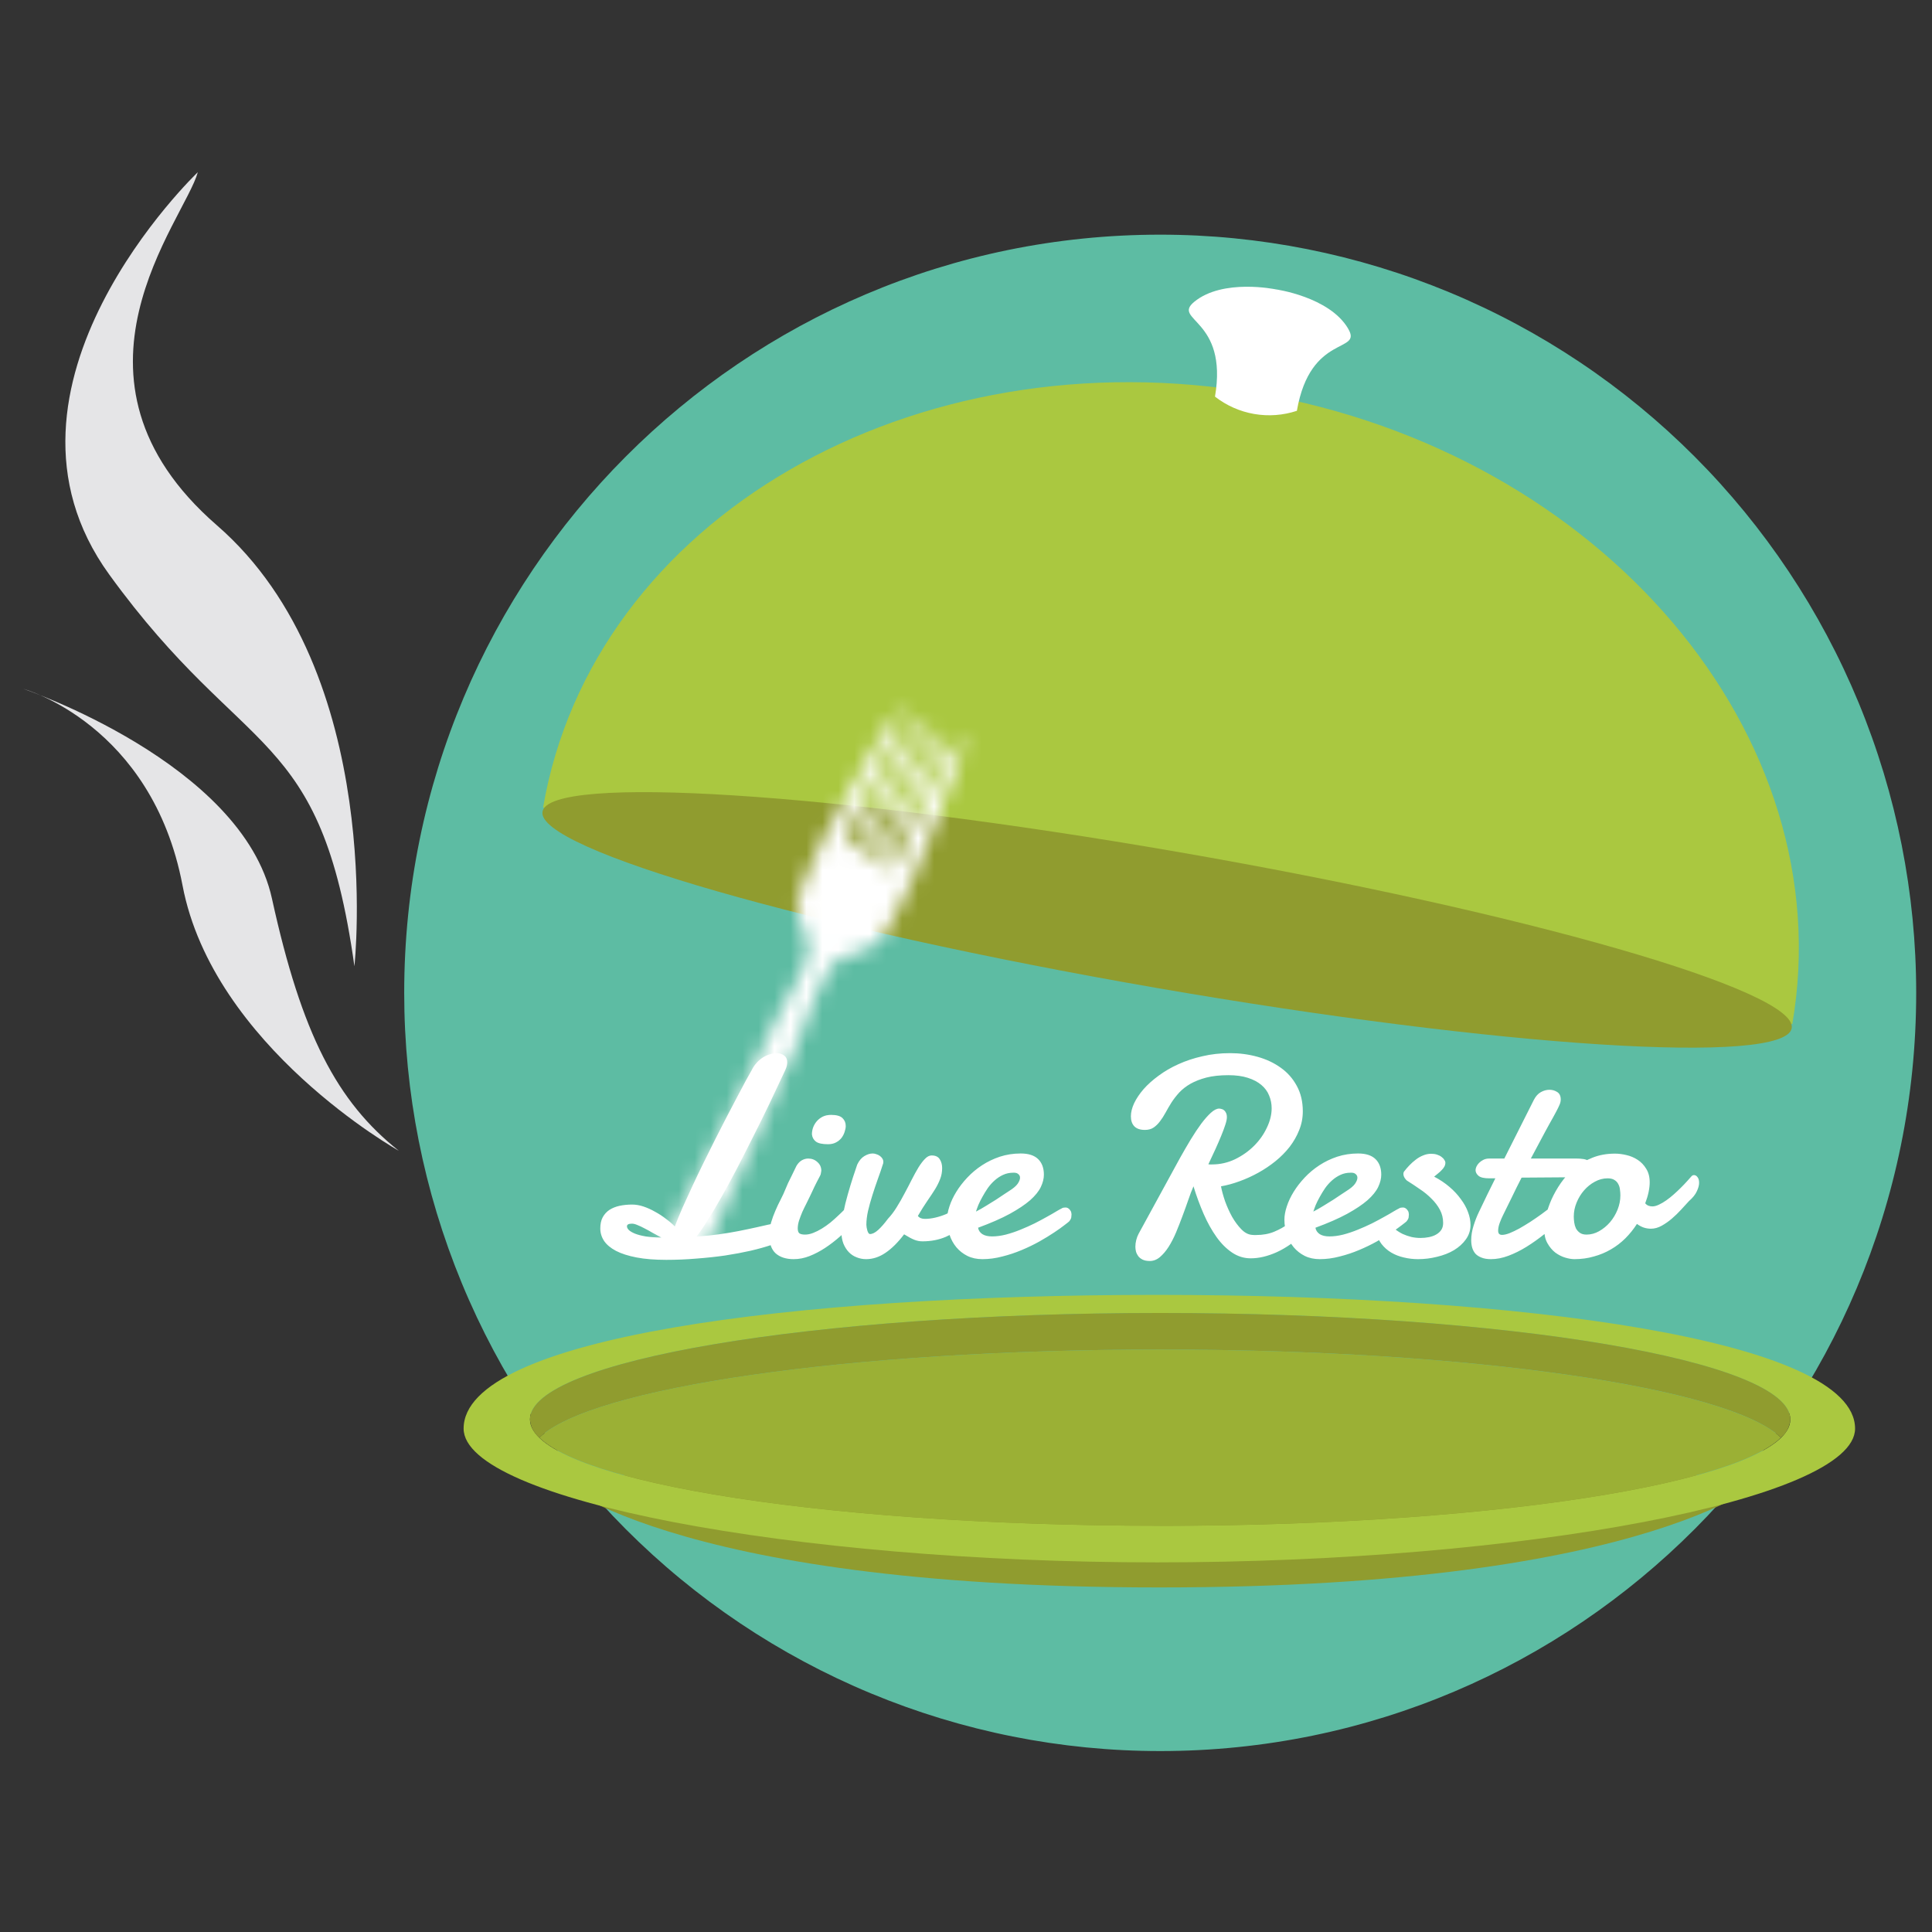 <svg width="121" height="121" viewBox="0 0 121 121" fill="none" xmlns="http://www.w3.org/2000/svg">
<rect x="0" y="0" width="121" height="121" fill="#333333" stroke="none"/>
<g clip-path="url(#clip0_309_192)">
<path d="M120.01 62.184C120.01 88.408 98.813 109.668 72.664 109.668C66.446 109.669 60.289 108.441 54.544 106.055C48.8 103.669 43.58 100.171 39.183 95.762C34.786 91.353 31.299 86.118 28.919 80.356C26.54 74.595 25.315 68.42 25.315 62.184C25.315 35.956 46.511 14.697 72.658 14.697C78.876 14.696 85.034 15.924 90.779 18.31C96.523 20.696 101.744 24.194 106.141 28.603C110.538 33.013 114.026 38.248 116.405 44.01C118.785 49.772 120.01 55.947 120.01 62.184Z" fill="#5DBCA3"/>
<path d="M110.837 92.401C110.837 92.401 103.782 99.42 72.658 99.42H72.609C41.486 99.423 34.431 92.401 34.431 92.401" fill="#909C2F"/>
<path d="M72.658 95.558C50.861 95.558 33.191 92.576 33.191 88.896C33.191 85.216 50.861 82.237 72.658 82.237C94.455 82.237 112.128 85.221 112.128 88.901C112.128 92.581 94.458 95.563 72.658 95.563V95.558ZM72.474 81.098C49.606 81.098 29.036 83.761 29.036 89.472C29.036 93.918 49.604 97.851 72.474 97.851C95.344 97.851 116.182 93.918 116.182 89.472C116.182 83.923 95.347 81.098 72.474 81.098Z" fill="#AAC840"/>
<path d="M111.536 90.04C111.706 89.899 111.847 89.725 111.949 89.529C112.051 89.332 112.112 89.117 112.128 88.896C112.128 85.216 94.458 82.231 72.659 82.231C50.859 82.231 33.191 85.216 33.191 88.896C33.207 89.117 33.268 89.332 33.369 89.528C33.471 89.725 33.611 89.899 33.781 90.04C36.995 86.912 53.172 84.52 72.659 84.52C92.145 84.52 108.316 86.905 111.536 90.04Z" fill="#909C2F"/>
<path d="M111.536 90.04C108.324 86.912 92.145 84.52 72.658 84.52C53.172 84.52 36.995 86.905 33.781 90.04C36.995 93.168 53.172 95.558 72.658 95.558C92.145 95.558 108.316 93.183 111.536 90.04Z" fill="#9BB035"/>
<path d="M112.25 64.141C115.369 46.069 100.375 28.382 78.77 24.637C57.166 20.892 37.115 32.505 34.012 50.578" fill="#AAC840"/>
<path d="M112.214 64.394C112.617 62.048 95.43 57.112 73.828 53.367C52.226 49.621 34.381 48.487 33.976 50.833C33.571 53.179 50.758 58.115 72.362 61.861C93.967 65.606 111.809 66.74 112.214 64.394Z" fill="#909C2F"/>
<path d="M84.425 20.566C83.24 18.58 79.895 18.121 79.893 18.121C79.89 18.121 76.585 17.428 74.794 18.903C73.373 20.079 76.928 19.946 76.094 24.84C76.811 25.399 77.653 25.772 78.548 25.927C79.442 26.082 80.361 26.014 81.223 25.729C82.07 20.824 85.381 22.158 84.425 20.571" fill="white"/>
<path d="M39.266 76.804C39.266 76.88 39.307 76.959 39.389 77.041C39.471 77.117 39.597 77.19 39.767 77.261C39.942 77.331 40.165 77.39 40.435 77.436C40.71 77.478 41.038 77.501 41.419 77.507C41.243 77.413 41.065 77.316 40.883 77.217C40.707 77.111 40.537 77.018 40.373 76.936C40.209 76.848 40.06 76.777 39.925 76.725C39.79 76.666 39.676 76.637 39.582 76.637C39.371 76.637 39.266 76.692 39.266 76.804ZM47.079 67.022C47.167 66.846 47.273 66.69 47.395 66.556C47.519 66.421 47.65 66.31 47.791 66.222C47.932 66.134 48.075 66.069 48.222 66.028C48.368 65.981 48.506 65.958 48.635 65.958C48.822 65.958 48.98 66.008 49.109 66.107C49.238 66.201 49.303 66.342 49.303 66.529C49.303 66.676 49.265 66.834 49.188 67.004C48.86 67.707 48.526 68.416 48.187 69.131C47.847 69.84 47.504 70.534 47.158 71.214C46.818 71.894 46.484 72.55 46.156 73.183C45.828 73.81 45.512 74.393 45.207 74.932C44.902 75.471 44.615 75.954 44.346 76.382C44.082 76.81 43.842 77.164 43.625 77.445C44.135 77.41 44.601 77.363 45.023 77.305C45.444 77.246 45.852 77.179 46.244 77.103C46.637 77.026 47.029 76.944 47.422 76.856C47.82 76.763 48.248 76.669 48.705 76.575C48.734 76.564 48.767 76.555 48.802 76.549C48.837 76.543 48.869 76.54 48.898 76.54C49.08 76.54 49.224 76.613 49.329 76.76C49.435 76.9 49.487 77.061 49.487 77.243C49.487 77.355 49.382 77.475 49.171 77.603C48.96 77.727 48.67 77.85 48.301 77.973C47.938 78.096 47.507 78.216 47.009 78.333C46.517 78.444 45.983 78.544 45.409 78.632C44.835 78.714 44.234 78.778 43.607 78.825C42.98 78.878 42.356 78.904 41.735 78.904C41.015 78.904 40.394 78.855 39.872 78.755C39.351 78.655 38.92 78.518 38.58 78.342C38.246 78.166 37.997 77.958 37.833 77.718C37.675 77.478 37.596 77.217 37.596 76.936C37.596 76.66 37.645 76.429 37.745 76.241C37.851 76.048 37.991 75.893 38.167 75.775C38.349 75.658 38.56 75.573 38.8 75.52C39.046 75.468 39.31 75.441 39.591 75.441C39.819 75.441 40.057 75.482 40.303 75.564C40.549 75.647 40.789 75.755 41.023 75.89C41.264 76.019 41.489 76.165 41.7 76.329C41.917 76.487 42.105 76.648 42.263 76.812C42.398 76.461 42.559 76.068 42.746 75.635C42.94 75.201 43.148 74.747 43.37 74.272C43.593 73.792 43.827 73.303 44.073 72.805C44.319 72.301 44.565 71.806 44.812 71.319C45.058 70.833 45.298 70.364 45.532 69.913C45.767 69.462 45.983 69.049 46.183 68.674C46.382 68.299 46.558 67.968 46.71 67.681C46.868 67.394 46.991 67.174 47.079 67.022ZM50.85 71.038C50.85 70.903 50.873 70.766 50.92 70.625C50.973 70.478 51.049 70.347 51.148 70.23C51.248 70.112 51.371 70.016 51.518 69.939C51.67 69.863 51.849 69.825 52.054 69.825C52.394 69.825 52.631 69.893 52.766 70.027C52.9 70.156 52.968 70.32 52.968 70.519C52.968 70.631 52.944 70.754 52.898 70.889C52.856 71.023 52.792 71.149 52.704 71.267C52.616 71.378 52.502 71.472 52.361 71.548C52.221 71.624 52.054 71.662 51.86 71.662C51.497 71.662 51.242 71.606 51.096 71.495C50.949 71.378 50.867 71.226 50.85 71.038ZM49.883 73.016C49.982 72.852 50.097 72.734 50.226 72.664C50.355 72.594 50.486 72.559 50.621 72.559C50.844 72.559 51.034 72.632 51.192 72.778C51.356 72.919 51.438 73.101 51.438 73.323C51.433 73.376 51.424 73.429 51.412 73.481C51.406 73.534 51.389 73.587 51.359 73.64C51.277 73.792 51.21 73.921 51.157 74.026C51.105 74.132 51.055 74.231 51.008 74.325C50.967 74.413 50.926 74.501 50.885 74.589C50.844 74.677 50.794 74.782 50.735 74.905C50.665 75.052 50.586 75.213 50.498 75.389C50.41 75.559 50.325 75.734 50.243 75.916C50.167 76.098 50.1 76.276 50.041 76.452C49.988 76.628 49.962 76.789 49.962 76.936C49.962 77.094 50 77.199 50.076 77.252C50.158 77.299 50.273 77.322 50.419 77.322C50.583 77.322 50.753 77.287 50.929 77.217C51.11 77.147 51.292 77.056 51.474 76.944C51.655 76.833 51.834 76.707 52.01 76.566C52.185 76.42 52.35 76.273 52.502 76.127C52.66 75.981 52.804 75.84 52.933 75.705C53.067 75.57 53.179 75.45 53.267 75.345C53.384 75.233 53.501 75.178 53.618 75.178C53.724 75.178 53.809 75.225 53.873 75.318C53.943 75.412 53.978 75.532 53.978 75.679C53.978 75.814 53.943 75.957 53.873 76.109C53.809 76.262 53.7 76.405 53.548 76.54C53.249 76.845 52.944 77.138 52.634 77.419C52.323 77.694 52.004 77.94 51.676 78.157C51.353 78.368 51.028 78.538 50.7 78.667C50.372 78.796 50.041 78.86 49.707 78.86C49.232 78.86 48.857 78.74 48.582 78.5C48.312 78.254 48.178 77.873 48.178 77.357C48.178 77.088 48.216 76.824 48.292 76.566C48.368 76.309 48.459 76.06 48.565 75.819C48.67 75.573 48.781 75.339 48.898 75.116C49.016 74.888 49.115 74.671 49.197 74.466C49.227 74.39 49.276 74.272 49.347 74.114C49.423 73.956 49.502 73.795 49.584 73.631C49.678 73.438 49.777 73.232 49.883 73.016ZM60.553 76.672C60.113 77.006 59.674 77.269 59.234 77.463C58.795 77.65 58.309 77.744 57.775 77.744C57.6 77.744 57.43 77.712 57.266 77.647C57.102 77.583 56.888 77.469 56.624 77.305C56.237 77.814 55.848 78.201 55.455 78.465C55.068 78.728 54.664 78.86 54.242 78.86C54.037 78.86 53.841 78.822 53.653 78.746C53.466 78.676 53.302 78.567 53.161 78.421C53.02 78.274 52.906 78.093 52.818 77.876C52.736 77.659 52.695 77.407 52.695 77.12C52.695 76.769 52.733 76.391 52.81 75.986C52.892 75.576 52.988 75.178 53.1 74.791C53.211 74.404 53.319 74.047 53.425 73.719C53.536 73.391 53.624 73.13 53.688 72.936C53.806 72.69 53.952 72.515 54.128 72.409C54.31 72.298 54.485 72.242 54.655 72.242C54.731 72.242 54.808 72.257 54.884 72.286C54.966 72.31 55.039 72.345 55.103 72.392C55.168 72.439 55.221 72.494 55.262 72.559C55.303 72.623 55.323 72.693 55.323 72.769C55.323 72.834 55.312 72.89 55.288 72.936C55.2 73.218 55.095 73.525 54.972 73.859C54.855 74.188 54.743 74.519 54.638 74.853C54.532 75.186 54.441 75.515 54.365 75.837C54.295 76.153 54.26 76.443 54.26 76.707C54.26 76.748 54.266 76.804 54.277 76.874C54.289 76.939 54.304 77.003 54.321 77.067C54.339 77.126 54.362 77.179 54.392 77.226C54.421 77.267 54.453 77.287 54.488 77.287C54.641 77.287 54.81 77.202 54.998 77.032C55.185 76.862 55.391 76.628 55.613 76.329C55.807 76.124 55.988 75.884 56.158 75.608C56.334 75.327 56.498 75.04 56.65 74.747C56.809 74.454 56.958 74.167 57.099 73.886C57.245 73.599 57.386 73.344 57.52 73.121C57.661 72.893 57.799 72.711 57.934 72.576C58.068 72.436 58.206 72.365 58.347 72.365C58.587 72.365 58.757 72.444 58.856 72.603C58.956 72.755 59.006 72.939 59.006 73.156C59.006 73.402 58.965 73.628 58.883 73.833C58.807 74.038 58.701 74.252 58.566 74.475C58.432 74.691 58.27 74.935 58.083 75.204C57.901 75.468 57.702 75.784 57.485 76.153C57.579 76.276 57.726 76.338 57.925 76.338C58.136 76.338 58.352 76.311 58.575 76.259C58.804 76.206 59.029 76.133 59.252 76.039C59.475 75.939 59.694 75.822 59.911 75.688C60.134 75.547 60.348 75.394 60.553 75.231C60.641 75.178 60.723 75.151 60.799 75.151C60.904 75.151 60.989 75.198 61.054 75.292C61.124 75.386 61.159 75.506 61.159 75.652C61.159 75.811 61.112 75.983 61.019 76.171C60.925 76.353 60.77 76.519 60.553 76.672ZM63.611 73.455C63.582 73.449 63.556 73.446 63.532 73.446C63.509 73.446 63.482 73.446 63.453 73.446C63.23 73.446 63.023 73.49 62.829 73.578C62.636 73.666 62.457 73.783 62.293 73.93C62.135 74.07 61.991 74.231 61.862 74.413C61.739 74.595 61.628 74.776 61.528 74.958C61.429 75.134 61.344 75.304 61.273 75.468C61.209 75.632 61.159 75.769 61.124 75.881C61.329 75.775 61.54 75.655 61.757 75.52C61.98 75.386 62.188 75.257 62.381 75.134C62.574 75.011 62.741 74.899 62.882 74.8C63.028 74.7 63.131 74.633 63.19 74.598C63.453 74.434 63.635 74.281 63.734 74.141C63.834 73.994 63.884 73.868 63.884 73.763C63.884 73.675 63.855 73.605 63.796 73.552C63.743 73.499 63.682 73.467 63.611 73.455ZM63.928 72.242C64.414 72.242 64.777 72.359 65.018 72.594C65.258 72.828 65.378 73.153 65.378 73.569C65.378 73.815 65.314 74.073 65.185 74.343C65.056 74.612 64.833 74.888 64.517 75.169C64.2 75.444 63.775 75.728 63.242 76.022C62.715 76.309 62.053 76.599 61.256 76.892C61.285 77.061 61.376 77.196 61.528 77.296C61.681 77.39 61.883 77.436 62.135 77.436C62.404 77.436 62.691 77.398 62.996 77.322C63.307 77.24 63.611 77.138 63.91 77.015C64.215 76.892 64.511 76.76 64.798 76.619C65.085 76.473 65.343 76.335 65.571 76.206C65.806 76.077 65.999 75.966 66.151 75.872C66.31 75.778 66.415 75.72 66.468 75.696C66.52 75.661 66.567 75.641 66.608 75.635C66.655 75.629 66.696 75.626 66.731 75.626C66.802 75.626 66.86 75.644 66.907 75.679C66.954 75.708 66.992 75.746 67.022 75.793C67.057 75.834 67.08 75.881 67.092 75.934C67.103 75.981 67.109 76.022 67.109 76.057C67.109 76.109 67.103 76.174 67.092 76.25C67.08 76.32 67.036 76.402 66.96 76.496C66.931 76.525 66.831 76.605 66.661 76.733C66.497 76.862 66.283 77.015 66.019 77.19C65.756 77.366 65.448 77.554 65.097 77.753C64.751 77.946 64.382 78.125 63.989 78.289C63.602 78.453 63.198 78.588 62.776 78.693C62.355 78.805 61.938 78.86 61.528 78.86C61.177 78.86 60.863 78.793 60.588 78.658C60.318 78.523 60.087 78.342 59.894 78.113C59.706 77.885 59.562 77.621 59.463 77.322C59.363 77.023 59.313 76.71 59.313 76.382C59.313 76.13 59.363 75.855 59.463 75.556C59.562 75.251 59.706 74.946 59.894 74.642C60.081 74.337 60.31 74.041 60.579 73.754C60.855 73.461 61.162 73.203 61.502 72.981C61.842 72.758 62.214 72.579 62.618 72.444C63.028 72.31 63.465 72.242 63.928 72.242ZM75.679 72.919C75.714 72.925 75.749 72.928 75.784 72.928C75.825 72.928 75.866 72.928 75.907 72.928C76.417 72.928 76.897 72.819 77.349 72.603C77.806 72.38 78.204 72.099 78.544 71.759C78.884 71.419 79.15 71.041 79.344 70.625C79.543 70.209 79.643 69.805 79.643 69.412C79.643 69.131 79.59 68.864 79.484 68.612C79.385 68.36 79.224 68.141 79.001 67.953C78.784 67.766 78.503 67.616 78.157 67.505C77.817 67.394 77.41 67.338 76.936 67.338C76.402 67.338 75.942 67.388 75.556 67.487C75.175 67.587 74.844 67.716 74.562 67.874C74.287 68.032 74.053 68.214 73.859 68.419C73.672 68.624 73.508 68.835 73.367 69.052C73.232 69.269 73.109 69.48 72.998 69.685C72.887 69.89 72.769 70.071 72.647 70.23C72.529 70.388 72.397 70.517 72.251 70.616C72.105 70.716 71.923 70.766 71.706 70.766C71.413 70.766 71.193 70.692 71.047 70.546C70.9 70.394 70.827 70.183 70.827 69.913C70.827 69.661 70.894 69.389 71.029 69.096C71.17 68.803 71.366 68.51 71.618 68.217C71.876 67.924 72.189 67.643 72.559 67.373C72.928 67.098 73.341 66.857 73.798 66.652C74.261 66.441 74.765 66.274 75.31 66.151C75.855 66.022 76.432 65.958 77.041 65.958C77.639 65.958 78.21 66.034 78.755 66.186C79.306 66.339 79.792 66.567 80.214 66.872C80.636 67.171 80.97 67.549 81.216 68.006C81.468 68.463 81.594 68.996 81.594 69.606C81.594 70.016 81.518 70.408 81.365 70.783C81.219 71.152 81.019 71.501 80.768 71.829C80.516 72.151 80.22 72.45 79.88 72.726C79.546 72.995 79.189 73.235 78.808 73.446C78.427 73.657 78.034 73.836 77.63 73.982C77.231 74.129 76.845 74.234 76.47 74.299C76.522 74.574 76.607 74.885 76.725 75.231C76.848 75.57 76.994 75.895 77.164 76.206C77.34 76.511 77.533 76.772 77.744 76.988C77.955 77.205 78.178 77.322 78.412 77.34C78.459 77.346 78.503 77.349 78.544 77.349C78.585 77.349 78.626 77.349 78.667 77.349C79.095 77.349 79.476 77.278 79.81 77.138C80.144 76.997 80.422 76.842 80.644 76.672C80.908 76.478 81.137 76.253 81.33 75.995C81.512 75.79 81.696 75.688 81.884 75.688C82.001 75.688 82.101 75.728 82.183 75.811C82.265 75.893 82.306 76.004 82.306 76.144C82.306 76.279 82.262 76.438 82.174 76.619C82.092 76.795 81.948 76.98 81.743 77.173C81.14 77.741 80.548 78.157 79.968 78.421C79.394 78.679 78.849 78.808 78.333 78.808C77.911 78.808 77.522 78.688 77.164 78.447C76.807 78.207 76.481 77.882 76.189 77.472C75.895 77.061 75.629 76.584 75.389 76.039C75.148 75.488 74.935 74.908 74.747 74.299C74.642 74.539 74.533 74.823 74.422 75.151C74.311 75.474 74.19 75.808 74.061 76.153C73.933 76.499 73.798 76.842 73.657 77.182C73.517 77.516 73.361 77.817 73.191 78.087C73.022 78.351 72.84 78.564 72.647 78.728C72.453 78.893 72.242 78.975 72.014 78.975C71.826 78.975 71.674 78.945 71.557 78.887C71.439 78.828 71.349 78.755 71.284 78.667C71.22 78.579 71.173 78.482 71.144 78.377C71.12 78.272 71.108 78.172 71.108 78.078C71.108 77.943 71.126 77.806 71.161 77.665C71.196 77.524 71.246 77.393 71.311 77.269L73.903 72.523C74.126 72.125 74.349 71.741 74.571 71.372C74.8 70.997 75.019 70.666 75.231 70.379C75.447 70.092 75.649 69.863 75.837 69.693C76.03 69.518 76.203 69.43 76.356 69.43C76.397 69.43 76.446 69.439 76.505 69.456C76.564 69.468 76.616 69.494 76.663 69.535C76.71 69.57 76.751 69.626 76.786 69.702C76.821 69.772 76.839 69.863 76.839 69.975C76.839 70.086 76.807 70.241 76.742 70.44C76.678 70.64 76.593 70.868 76.487 71.126C76.382 71.384 76.259 71.668 76.118 71.978C75.978 72.283 75.831 72.597 75.679 72.919ZM84.74 73.455C84.711 73.449 84.685 73.446 84.661 73.446C84.638 73.446 84.611 73.446 84.582 73.446C84.359 73.446 84.151 73.49 83.958 73.578C83.765 73.666 83.586 73.783 83.422 73.93C83.264 74.07 83.12 74.231 82.991 74.413C82.868 74.595 82.757 74.776 82.657 74.958C82.558 75.134 82.473 75.304 82.402 75.468C82.338 75.632 82.288 75.769 82.253 75.881C82.458 75.775 82.669 75.655 82.886 75.52C83.108 75.386 83.316 75.257 83.51 75.134C83.703 75.011 83.87 74.899 84.011 74.8C84.157 74.7 84.26 74.633 84.318 74.598C84.582 74.434 84.764 74.281 84.863 74.141C84.963 73.994 85.013 73.868 85.013 73.763C85.013 73.675 84.983 73.605 84.925 73.552C84.872 73.499 84.811 73.467 84.74 73.455ZM85.057 72.242C85.543 72.242 85.906 72.359 86.147 72.594C86.387 72.828 86.507 73.153 86.507 73.569C86.507 73.815 86.442 74.073 86.314 74.343C86.185 74.612 85.962 74.888 85.645 75.169C85.329 75.444 84.904 75.728 84.371 76.022C83.844 76.309 83.182 76.599 82.385 76.892C82.414 77.061 82.505 77.196 82.657 77.296C82.81 77.39 83.012 77.436 83.264 77.436C83.533 77.436 83.82 77.398 84.125 77.322C84.436 77.24 84.74 77.138 85.039 77.015C85.344 76.892 85.64 76.76 85.927 76.619C86.214 76.473 86.472 76.335 86.7 76.206C86.935 76.077 87.128 75.966 87.28 75.872C87.439 75.778 87.544 75.72 87.597 75.696C87.649 75.661 87.696 75.641 87.737 75.635C87.784 75.629 87.825 75.626 87.86 75.626C87.931 75.626 87.989 75.644 88.036 75.679C88.083 75.708 88.121 75.746 88.15 75.793C88.186 75.834 88.209 75.881 88.221 75.934C88.232 75.981 88.238 76.022 88.238 76.057C88.238 76.109 88.232 76.174 88.221 76.25C88.209 76.32 88.165 76.402 88.089 76.496C88.06 76.525 87.96 76.605 87.79 76.733C87.626 76.862 87.412 77.015 87.148 77.19C86.885 77.366 86.577 77.554 86.226 77.753C85.88 77.946 85.511 78.125 85.118 78.289C84.731 78.453 84.327 78.588 83.905 78.693C83.483 78.805 83.067 78.86 82.657 78.86C82.306 78.86 81.992 78.793 81.717 78.658C81.447 78.523 81.216 78.342 81.022 78.113C80.835 77.885 80.691 77.621 80.592 77.322C80.492 77.023 80.442 76.71 80.442 76.382C80.442 76.13 80.492 75.855 80.592 75.556C80.691 75.251 80.835 74.946 81.022 74.642C81.21 74.337 81.439 74.041 81.708 73.754C81.983 73.461 82.291 73.203 82.631 72.981C82.971 72.758 83.343 72.579 83.747 72.444C84.157 72.31 84.594 72.242 85.057 72.242ZM89.82 73.692C90.178 73.88 90.497 74.094 90.778 74.334C91.06 74.574 91.297 74.829 91.49 75.099C91.689 75.362 91.839 75.632 91.939 75.907C92.044 76.183 92.097 76.452 92.097 76.716C92.097 77.05 92 77.352 91.807 77.621C91.619 77.885 91.37 78.11 91.06 78.298C90.755 78.48 90.403 78.617 90.005 78.711C89.612 78.811 89.214 78.86 88.81 78.86C88.505 78.86 88.209 78.825 87.922 78.755C87.635 78.69 87.371 78.588 87.131 78.447C86.897 78.307 86.694 78.128 86.524 77.911C86.355 77.689 86.234 77.425 86.164 77.12C86.152 77.073 86.147 77.035 86.147 77.006C86.147 76.848 86.202 76.713 86.314 76.602C86.425 76.484 86.548 76.426 86.683 76.426C86.747 76.426 86.817 76.438 86.894 76.461C86.976 76.484 87.037 76.537 87.078 76.619C87.154 76.76 87.26 76.886 87.394 76.997C87.535 77.108 87.69 77.205 87.86 77.287C88.03 77.363 88.209 77.425 88.397 77.472C88.59 77.513 88.777 77.533 88.959 77.533C89.147 77.533 89.325 77.516 89.495 77.481C89.671 77.445 89.823 77.39 89.952 77.314C90.087 77.237 90.192 77.141 90.269 77.023C90.345 76.906 90.383 76.763 90.383 76.593C90.383 76.294 90.315 76.019 90.181 75.767C90.046 75.515 89.87 75.283 89.653 75.072C89.442 74.856 89.199 74.656 88.924 74.475C88.654 74.287 88.385 74.108 88.115 73.939C88.086 73.921 88.042 73.871 87.983 73.789C87.925 73.701 87.895 73.613 87.895 73.525C87.895 73.455 87.913 73.399 87.948 73.358C88.042 73.235 88.15 73.109 88.273 72.981C88.397 72.852 88.528 72.734 88.669 72.629C88.81 72.518 88.962 72.43 89.126 72.365C89.29 72.295 89.46 72.26 89.636 72.26C89.765 72.26 89.885 72.277 89.996 72.312C90.107 72.348 90.201 72.394 90.277 72.453C90.353 72.506 90.412 72.567 90.453 72.638C90.5 72.702 90.523 72.764 90.523 72.822C90.523 72.904 90.503 72.983 90.462 73.06C90.421 73.136 90.365 73.209 90.295 73.279C90.231 73.35 90.154 73.42 90.066 73.49C89.984 73.561 89.902 73.628 89.82 73.692ZM95.296 73.754C95.079 74.176 94.874 74.589 94.681 74.993C94.487 75.392 94.306 75.761 94.136 76.101C94.065 76.241 93.995 76.405 93.925 76.593C93.86 76.774 93.828 76.936 93.828 77.076C93.828 77.158 93.846 77.223 93.881 77.269C93.922 77.316 93.986 77.34 94.074 77.34C94.197 77.34 94.353 77.305 94.54 77.234C94.728 77.158 94.93 77.061 95.147 76.944C95.363 76.821 95.592 76.684 95.832 76.531C96.072 76.373 96.307 76.212 96.535 76.048C96.769 75.878 96.992 75.711 97.203 75.547C97.414 75.377 97.602 75.222 97.766 75.081C97.859 75.017 97.947 74.984 98.029 74.984C98.129 74.984 98.211 75.028 98.275 75.116C98.34 75.204 98.372 75.315 98.372 75.45C98.372 75.585 98.34 75.723 98.275 75.863C98.211 76.004 98.094 76.142 97.924 76.276C97.543 76.622 97.156 76.95 96.764 77.261C96.377 77.571 95.99 77.847 95.603 78.087C95.223 78.321 94.845 78.509 94.47 78.649C94.095 78.79 93.731 78.86 93.38 78.86C93.145 78.86 92.949 78.828 92.791 78.764C92.633 78.705 92.504 78.623 92.404 78.518C92.311 78.406 92.243 78.28 92.202 78.14C92.161 77.993 92.141 77.838 92.141 77.674C92.141 77.381 92.19 77.076 92.29 76.76C92.39 76.443 92.501 76.159 92.624 75.907C92.8 75.544 92.973 75.184 93.143 74.826C93.318 74.469 93.488 74.126 93.652 73.798H93.274C92.946 73.798 92.721 73.745 92.598 73.64C92.475 73.534 92.413 73.414 92.413 73.279C92.413 73.221 92.431 73.15 92.466 73.068C92.507 72.981 92.562 72.901 92.633 72.831C92.709 72.755 92.8 72.69 92.905 72.638C93.011 72.585 93.131 72.559 93.266 72.559H94.215L96.069 68.876C96.186 68.653 96.33 68.495 96.5 68.401C96.676 68.302 96.857 68.252 97.045 68.252C97.221 68.252 97.382 68.299 97.528 68.393C97.675 68.486 97.748 68.642 97.748 68.858C97.748 68.97 97.722 69.084 97.669 69.201C97.622 69.312 97.558 69.444 97.476 69.597C97.423 69.696 97.358 69.816 97.282 69.957C97.206 70.092 97.124 70.238 97.036 70.397C96.954 70.549 96.866 70.71 96.772 70.88C96.685 71.05 96.597 71.214 96.509 71.372C96.31 71.747 96.099 72.143 95.876 72.559H98.741C98.882 72.559 99.011 72.567 99.128 72.585C99.245 72.597 99.345 72.626 99.427 72.673C99.515 72.714 99.582 72.772 99.629 72.849C99.676 72.925 99.699 73.027 99.699 73.156C99.699 73.221 99.688 73.285 99.664 73.35C99.647 73.414 99.608 73.473 99.55 73.525C99.497 73.578 99.421 73.622 99.321 73.657C99.228 73.692 99.105 73.716 98.952 73.728L95.296 73.754ZM100.684 73.798C100.408 73.798 100.142 73.868 99.884 74.009C99.632 74.144 99.406 74.325 99.207 74.554C99.014 74.776 98.858 75.031 98.741 75.318C98.624 75.6 98.565 75.89 98.565 76.189C98.565 76.3 98.574 76.423 98.592 76.558C98.609 76.686 98.644 76.81 98.697 76.927C98.756 77.038 98.838 77.132 98.943 77.208C99.049 77.284 99.189 77.322 99.365 77.322C99.635 77.322 99.895 77.252 100.147 77.111C100.405 76.965 100.634 76.777 100.833 76.549C101.032 76.314 101.19 76.051 101.308 75.758C101.425 75.465 101.483 75.169 101.483 74.87C101.483 74.753 101.475 74.633 101.457 74.51C101.445 74.381 101.41 74.264 101.352 74.158C101.299 74.053 101.22 73.968 101.114 73.903C101.009 73.833 100.865 73.798 100.684 73.798ZM101.141 72.251C101.363 72.251 101.601 72.28 101.853 72.339C102.11 72.397 102.348 72.497 102.564 72.638C102.781 72.778 102.96 72.966 103.101 73.2C103.247 73.429 103.32 73.713 103.32 74.053C103.32 74.228 103.297 74.431 103.25 74.659C103.203 74.882 103.133 75.116 103.039 75.362C103.098 75.433 103.165 75.482 103.241 75.512C103.317 75.541 103.399 75.556 103.487 75.556C103.61 75.556 103.745 75.52 103.892 75.45C104.044 75.38 104.199 75.289 104.357 75.178C104.516 75.066 104.674 74.94 104.832 74.8C104.99 74.659 105.14 74.519 105.28 74.378C105.421 74.237 105.547 74.106 105.658 73.982C105.775 73.853 105.872 73.745 105.948 73.657C105.989 73.616 106.039 73.596 106.098 73.596C106.18 73.596 106.253 73.64 106.317 73.728C106.382 73.81 106.414 73.927 106.414 74.079C106.414 74.231 106.367 74.407 106.273 74.606C106.186 74.806 106.019 75.014 105.772 75.231C105.632 75.383 105.471 75.559 105.289 75.758C105.107 75.957 104.914 76.144 104.709 76.32C104.504 76.496 104.29 76.645 104.067 76.769C103.845 76.892 103.622 76.953 103.399 76.953C103.247 76.953 103.098 76.93 102.951 76.883C102.811 76.836 102.667 76.76 102.521 76.654C102.31 76.982 102.069 77.281 101.8 77.551C101.53 77.82 101.229 78.052 100.895 78.245C100.566 78.439 100.209 78.588 99.822 78.693C99.441 78.805 99.034 78.86 98.601 78.86C98.436 78.86 98.246 78.828 98.029 78.764C97.812 78.699 97.605 78.594 97.405 78.447C97.212 78.295 97.048 78.099 96.913 77.858C96.778 77.618 96.711 77.325 96.711 76.98C96.711 76.745 96.749 76.464 96.825 76.136C96.901 75.808 97.016 75.471 97.168 75.125C97.326 74.773 97.522 74.428 97.757 74.088C97.997 73.742 98.281 73.435 98.609 73.165C98.938 72.89 99.312 72.67 99.734 72.506C100.156 72.336 100.625 72.251 101.141 72.251Z" fill="white"/>
<mask id="mask0_309_192" style="mask-type:alpha" maskUnits="userSpaceOnUse" x="37" y="44" width="24" height="43">
<path d="M56.42 44.25C56.532 44.273 56.511 44.349 56.482 44.422C56.36 45.636 55.269 47.609 54.429 49.387C53.808 50.705 52.992 51.993 52.938 53.166C53.769 53.288 53.977 52.16 54.302 51.498C55.316 49.431 56.459 46.457 57.717 44.865C57.87 45.547 57.444 46.306 57.124 47.044C56.474 48.54 55.692 50.056 54.949 51.659C54.609 52.389 54.086 53.085 54.234 53.783C55.066 53.909 55.274 52.791 55.601 52.113C56.61 50.054 57.756 47.049 59.016 45.48C58.992 47.218 57.023 50.346 56.022 52.746C55.783 53.317 55.204 53.945 55.651 54.453C56.235 54.284 56.363 53.523 56.612 53.028C57.691 50.888 58.818 47.969 60.139 46.157C60.468 46.335 60.201 47.083 60.053 47.565C59.905 48.047 59.673 48.555 59.502 49.04C59.169 49.983 58.792 51.01 58.397 51.993C57.558 54.096 56.695 56.424 55.672 58.084C55.461 58.427 55.213 58.746 54.934 59.035C54.624 59.325 54.053 59.507 53.606 59.71C53.109 59.934 52.436 59.971 52.047 60.562C51.119 61.967 50.628 63.711 49.988 65.233C49.373 66.703 48.642 68.165 48.099 69.549C47.099 72.093 45.558 74.879 44.591 77.298C43.767 79.357 42.341 82.834 41.2 85.101C40.878 85.742 40.68 86.404 40.303 86.699C39.963 86.959 39.303 86.923 38.963 86.787C38.409 86.571 37.882 85.703 37.879 85.409C37.879 84.83 38.575 83.879 38.939 83.159C40.893 79.297 42.777 75.215 45.041 71.139C46.382 68.723 47.379 66.163 48.783 63.502C49.63 61.886 50.5 60.523 50.625 59.593C50.75 58.663 49.89 57.769 49.921 56.799C49.957 56.44 50.028 56.086 50.131 55.741C50.651 54.112 51.88 51.938 53.039 49.879C54.219 47.781 55.347 45.654 56.417 44.244" fill="white"/>
</mask>
<g mask="url(#mask0_309_192)">
<path d="M42.607 53.167L51.152 43.312C53.834 42.788 59.369 42.054 60.053 43.312C60.907 44.883 64.61 46.525 64.61 46.954C64.61 47.297 62.664 53.477 61.691 56.524C59.982 59.166 56.464 64.609 56.065 65.237C55.667 65.866 52.624 72.689 51.152 76.021L45.812 78.664H40.186L36.412 77.95L32.709 68.165L42.607 53.167Z" fill="white"/>
</g>
<path d="M22.197 60.516C22.197 60.516 24.208 42.125 13.587 32.902C2.967 23.678 11.566 13.803 12.389 10.784C12.389 10.784 -1.697 24.202 6.841 35.982C15.38 47.763 20.079 45.378 22.197 60.516Z" fill="#E5E5E7"/>
<path d="M24.977 72.072C24.977 72.072 13.351 65.556 11.431 55.449C9.51 45.342 1.465 43.142 1.465 43.142C1.465 43.142 15.173 47.789 17.033 56.28C18.894 64.772 21.105 68.999 24.977 72.072Z" fill="#E5E5E7"/>
</g>
<defs>
<clipPath id="clip0_309_192">
<rect width="120" height="120" fill="white" transform="translate(0.735 0.138)"/>
</clipPath>
</defs>
</svg>
